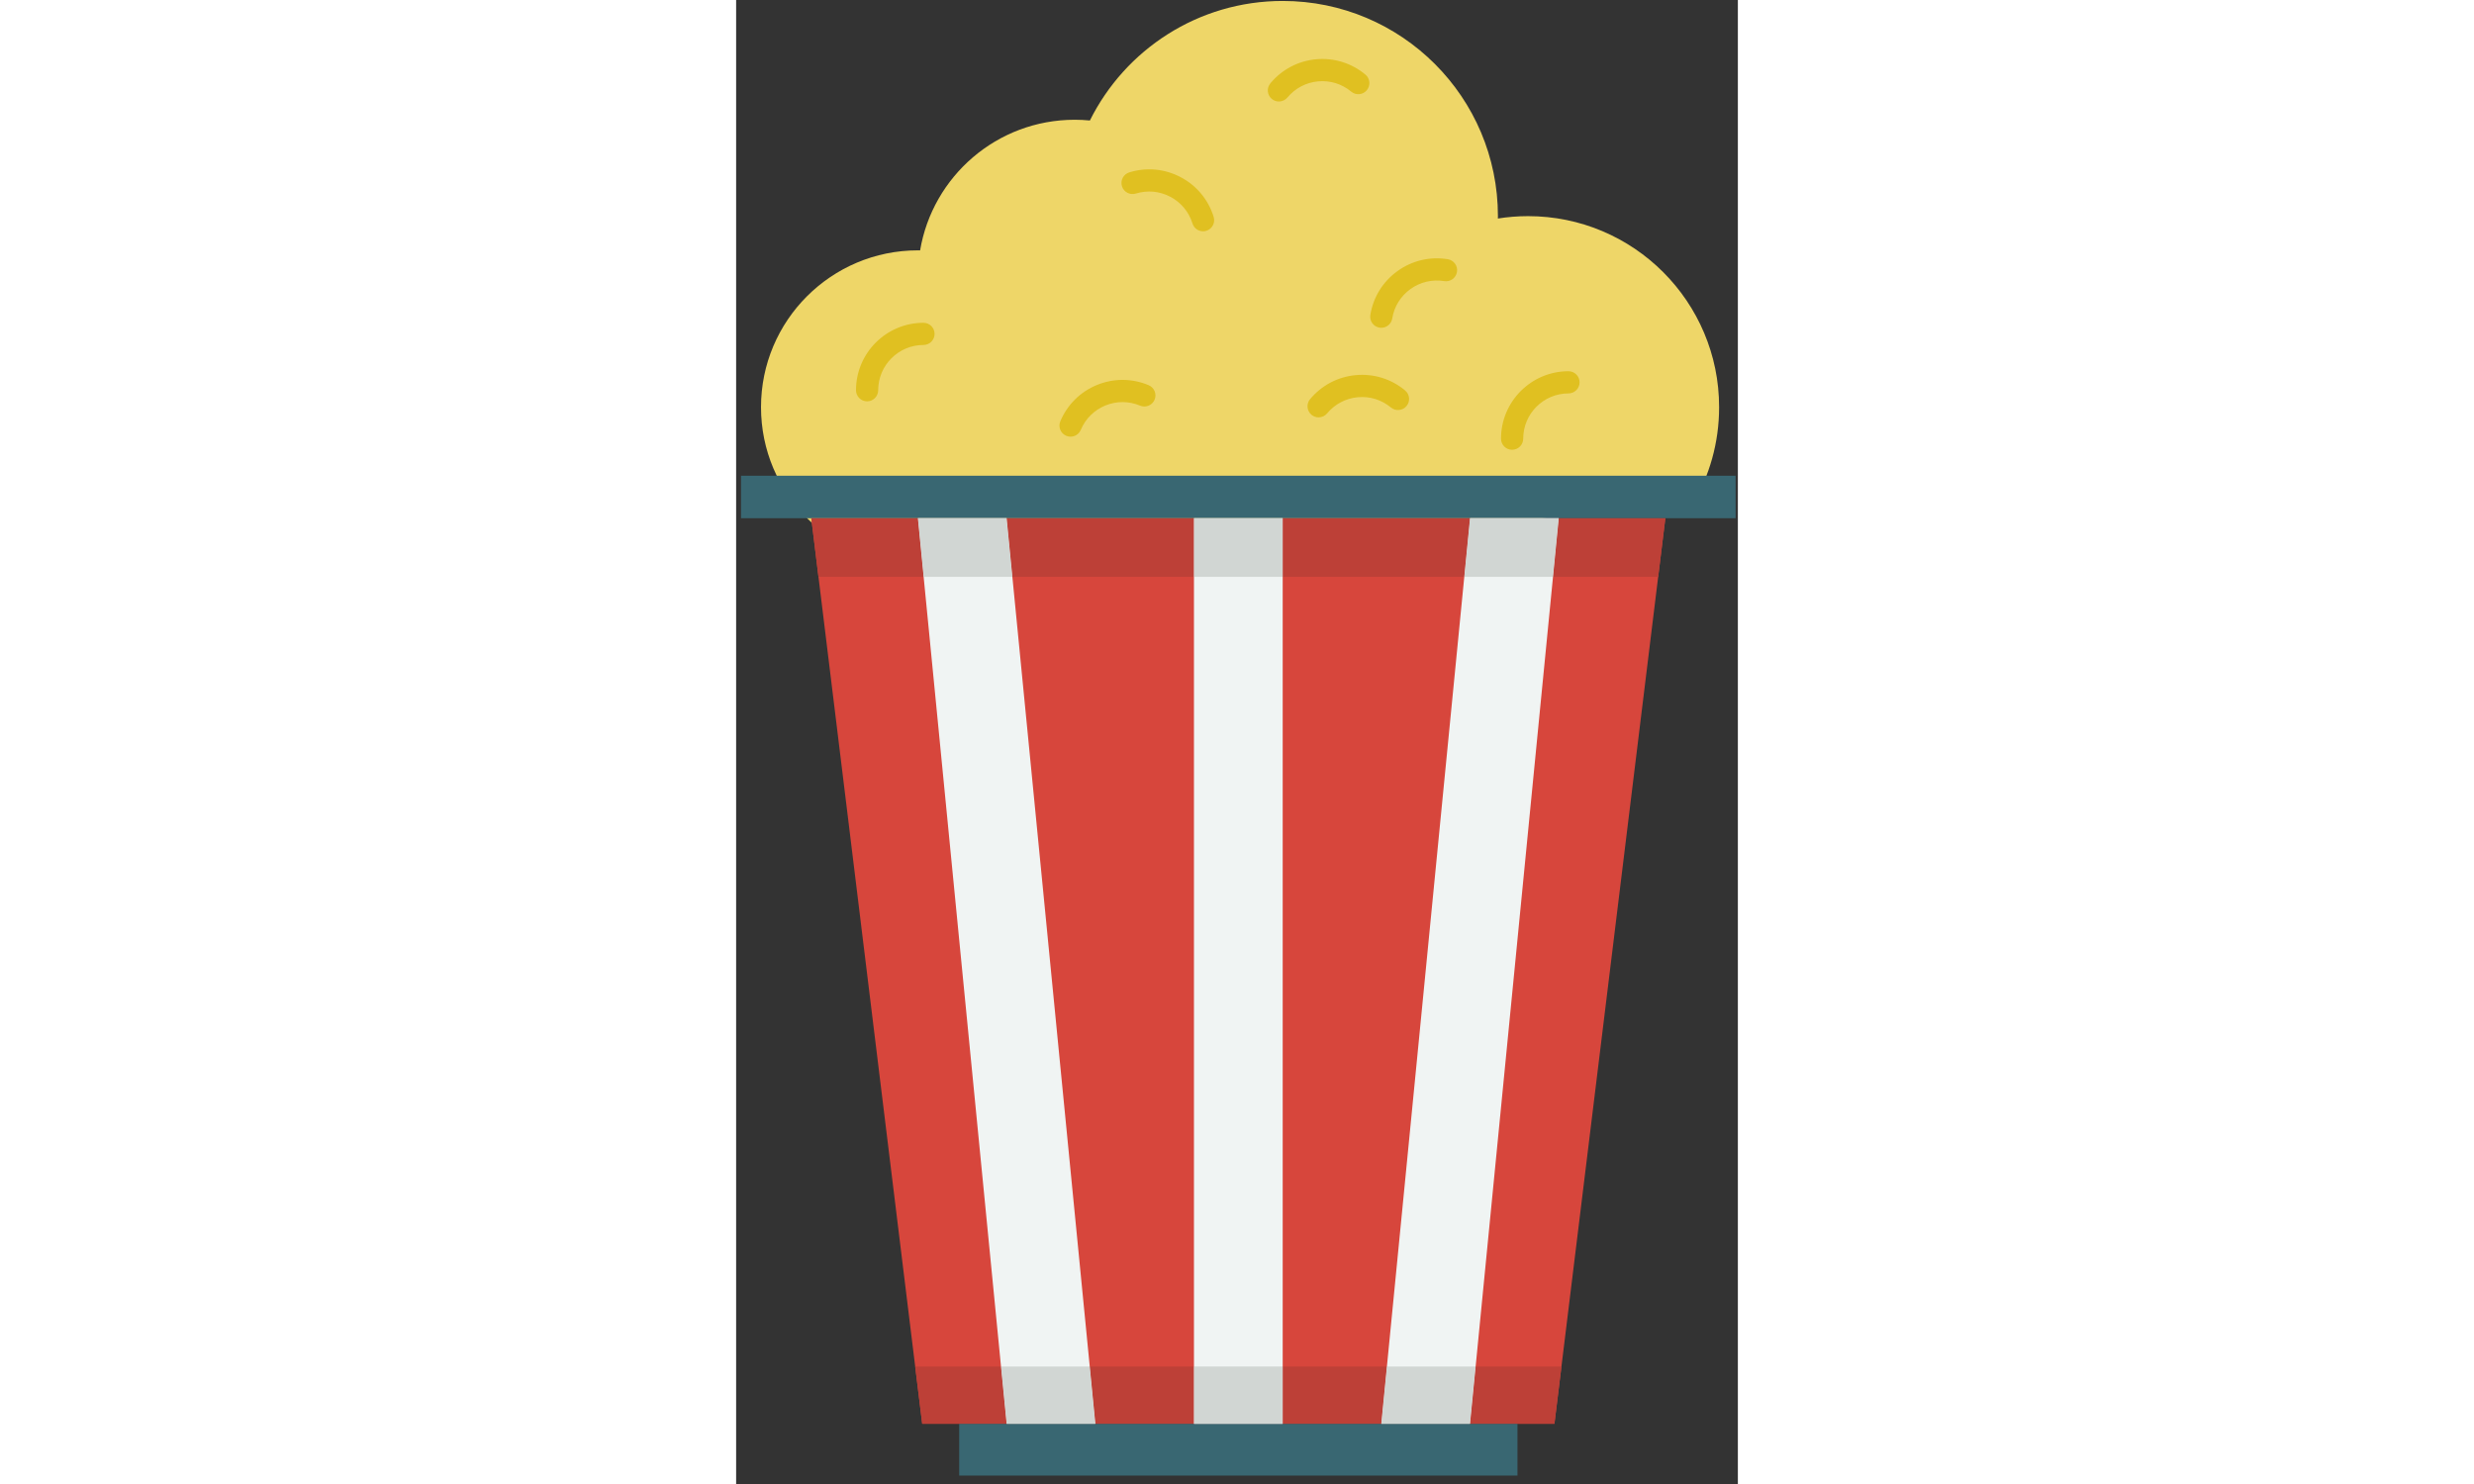 <?xml version="1.0" encoding="UTF-8"?>
<svg width="100px" height="60px" viewBox="0 0 110 163" version="1.1" xmlns="http://www.w3.org/2000/svg" xmlns:xlink="http://www.w3.org/1999/xlink">
    <rect x="0" y="0" width="110" height="163" fill="#333333" stroke="none"/>
    <title>popcorn</title>
    <g id="Page-1" stroke="none" stroke-width="1" fill="none" fill-rule="evenodd">
        <g id="movie-icons-II" transform="translate(-789, -335)">
            <g id="popcorn" transform="translate(789.539, 335.105)">
                <path d="M86.417,23.635 C85.29,23.635 84.185,23.726 83.106,23.897 L83.113,23.635 C83.113,10.582 72.531,0 59.479,0 C50.2,0 42.175,5.349 38.307,13.129 C37.76,13.077 37.207,13.048 36.647,13.048 C28.113,13.048 21.033,19.254 19.663,27.399 L19.42,27.393 C9.906,27.393 2.193,35.106 2.193,44.619 C2.193,54.134 9.906,61.846 19.42,61.846 C23.943,61.846 28.058,60.1 31.131,57.249 C34.475,64.403 41.731,69.362 50.149,69.362 C58.73,69.362 66.104,64.208 69.356,56.829 C71.545,59.884 79.571,58.362 87.872,56.841 C94.003,55.717 100.284,54.594 104.476,55.314 C106.335,52.182 107.401,48.526 107.401,44.619 C107.401,33.03 98.007,23.635 86.417,23.635" id="Fill-142" fill="#EED668"></path>
                <polyline id="Fill-143" fill="#D7463C" points="89.318 156.284 19.894 156.284 7.714 56.815 101.498 56.815 89.318 156.284"></polyline>
                <polygon id="Fill-144" fill="#396772" points="23.954 161.969 85.259 161.969 85.259 156.284 23.954 156.284"></polygon>
                <polygon id="Fill-145" fill="#396772" points="0 56.815 109.212 56.815 109.212 52.147 0 52.147"></polygon>
                <polygon id="Fill-146" fill="#F0F4F3" points="49.734 156.284 59.479 156.284 59.479 56.815 49.734 56.815"></polygon>
                <polyline id="Fill-147" fill="#F0F4F3" points="38.908 156.284 29.164 156.284 19.42 56.815 29.164 56.815 38.908 156.284"></polyline>
                <polyline id="Fill-148" fill="#F0F4F3" points="70.305 156.284 80.049 156.284 89.792 56.815 80.049 56.815 70.305 156.284"></polyline>
                <polyline id="Fill-149" fill="#BD4037" points="100.71 63.255 89.161 63.255 89.792 56.815 101.498 56.815 100.71 63.255"></polyline>
                <path d="M79.418,63.255 L59.479,63.255 L59.479,56.815 L80.049,56.815 L79.418,63.255 M49.734,63.255 L29.795,63.255 L29.164,56.815 L49.734,56.815 L49.734,63.255 M20.051,63.255 L8.503,63.255 L7.714,56.815 L19.42,56.815 L20.051,63.255" id="Fill-150" fill="#BD4037"></path>
                <polygon id="Fill-151" fill="#D1D6D3" points="49.734 63.255 59.479 63.255 59.479 56.815 49.734 56.815"></polygon>
                <polyline id="Fill-152" fill="#D1D6D3" points="29.795 63.255 20.051 63.255 19.42 56.815 29.164 56.815 29.795 63.255"></polyline>
                <polyline id="Fill-153" fill="#D1D6D3" points="89.161 63.255 79.418 63.255 80.049 56.815 89.792 56.815 89.161 63.255"></polyline>
                <path d="M89.318,156.284 L80.049,156.284 L80.665,149.991 L90.089,149.991 L89.318,156.284 M70.305,156.284 L59.479,156.284 L59.479,149.991 L70.921,149.991 L70.305,156.284 M49.734,156.284 L38.908,156.284 L38.292,149.991 L49.734,149.991 L49.734,156.284 M29.164,156.284 L19.894,156.284 L19.123,149.991 L28.548,149.991 L29.164,156.284" id="Fill-154" fill="#BD4037"></path>
                <polyline id="Fill-155" fill="#325B65" points="85.259 156.284 23.954 156.284 85.259 156.284"></polyline>
                <polygon id="Fill-156" fill="#D1D6D3" points="49.734 156.284 59.479 156.284 59.479 149.991 49.734 149.991"></polygon>
                <polyline id="Fill-157" fill="#D1D6D3" points="38.908 156.284 29.164 156.284 28.548 149.991 38.292 149.991 38.908 156.284"></polyline>
                <polyline id="Fill-158" fill="#D1D6D3" points="80.049 156.284 70.305 156.284 70.921 149.991 80.665 149.991 80.049 156.284"></polyline>
                <path d="M13.842,43.977 C13.169,43.977 12.623,43.432 12.623,42.759 C12.623,38.673 15.947,35.35 20.033,35.35 C20.706,35.35 21.251,35.895 21.251,36.568 C21.251,37.24 20.706,37.786 20.033,37.786 C17.29,37.786 15.06,40.017 15.06,42.759 C15.06,43.432 14.515,43.977 13.842,43.977" id="Fill-159" fill="#E0C021"></path>
                <path d="M84.67,49.297 C83.997,49.297 83.452,48.752 83.452,48.079 C83.452,43.993 86.776,40.67 90.861,40.67 C91.534,40.67 92.08,41.215 92.08,41.887 C92.08,42.56 91.534,43.106 90.861,43.106 C88.119,43.106 85.889,45.337 85.889,48.079 C85.889,48.752 85.343,49.297 84.67,49.297" id="Fill-160" fill="#E0C021"></path>
                <path d="M70.307,35.899 L70.108,35.883 C69.444,35.774 68.994,35.148 69.103,34.485 C69.422,32.531 70.482,30.819 72.09,29.664 C73.697,28.509 75.657,28.048 77.61,28.368 C78.274,28.476 78.725,29.103 78.616,29.766 C78.507,30.43 77.879,30.879 77.218,30.772 C75.907,30.557 74.591,30.866 73.512,31.642 C72.433,32.417 71.721,33.566 71.507,34.877 C71.409,35.475 70.893,35.899 70.307,35.899" id="Fill-161" fill="#E0C021"></path>
                <path d="M50.735,25.298 C50.215,25.298 49.733,24.963 49.571,24.44 C49.18,23.171 48.316,22.13 47.142,21.51 C45.967,20.89 44.621,20.764 43.352,21.156 C42.709,21.356 42.027,20.995 41.828,20.353 C41.63,19.71 41.989,19.028 42.632,18.829 C44.524,18.245 46.528,18.432 48.279,19.356 C50.029,20.279 51.315,21.83 51.899,23.72 C52.098,24.363 51.737,25.045 51.095,25.244 C50.976,25.281 50.854,25.298 50.735,25.298" id="Fill-162" fill="#E0C021"></path>
                <path d="M36.184,47.858 C36.026,47.858 35.867,47.827 35.713,47.763 C35.093,47.503 34.801,46.789 35.061,46.169 C35.826,44.343 37.257,42.926 39.089,42.177 C40.922,41.428 42.936,41.438 44.76,42.204 C45.38,42.464 45.672,43.178 45.412,43.798 C45.151,44.419 44.438,44.71 43.817,44.449 C42.592,43.936 41.24,43.929 40.011,44.432 C38.781,44.935 37.821,45.886 37.307,47.111 C37.111,47.577 36.659,47.858 36.184,47.858" id="Fill-163" fill="#E0C021"></path>
                <path d="M63.421,45.737 C63.147,45.737 62.871,45.645 62.644,45.456 C62.126,45.026 62.056,44.258 62.485,43.74 C63.751,42.219 65.532,41.281 67.503,41.099 C69.472,40.917 71.398,41.515 72.92,42.78 C73.437,43.21 73.508,43.978 73.077,44.495 C72.648,45.012 71.88,45.083 71.362,44.653 C70.341,43.804 69.052,43.403 67.727,43.525 C66.404,43.647 65.208,44.277 64.358,45.298 C64.118,45.588 63.771,45.737 63.421,45.737" id="Fill-164" fill="#E0C021"></path>
                <path d="M59.062,11.044 C58.787,11.044 58.511,10.951 58.283,10.762 C57.767,10.332 57.695,9.564 58.126,9.047 C59.391,7.525 61.173,6.587 63.144,6.405 C65.112,6.224 67.038,6.821 68.56,8.086 C69.077,8.516 69.148,9.284 68.718,9.801 C68.288,10.319 67.521,10.39 67.003,9.959 C65.982,9.11 64.692,8.709 63.367,8.831 C62.045,8.953 60.848,9.583 59.999,10.604 C59.758,10.894 59.411,11.044 59.062,11.044" id="Fill-165" fill="#E0C021"></path>
            </g>
        </g>
    </g>
</svg>